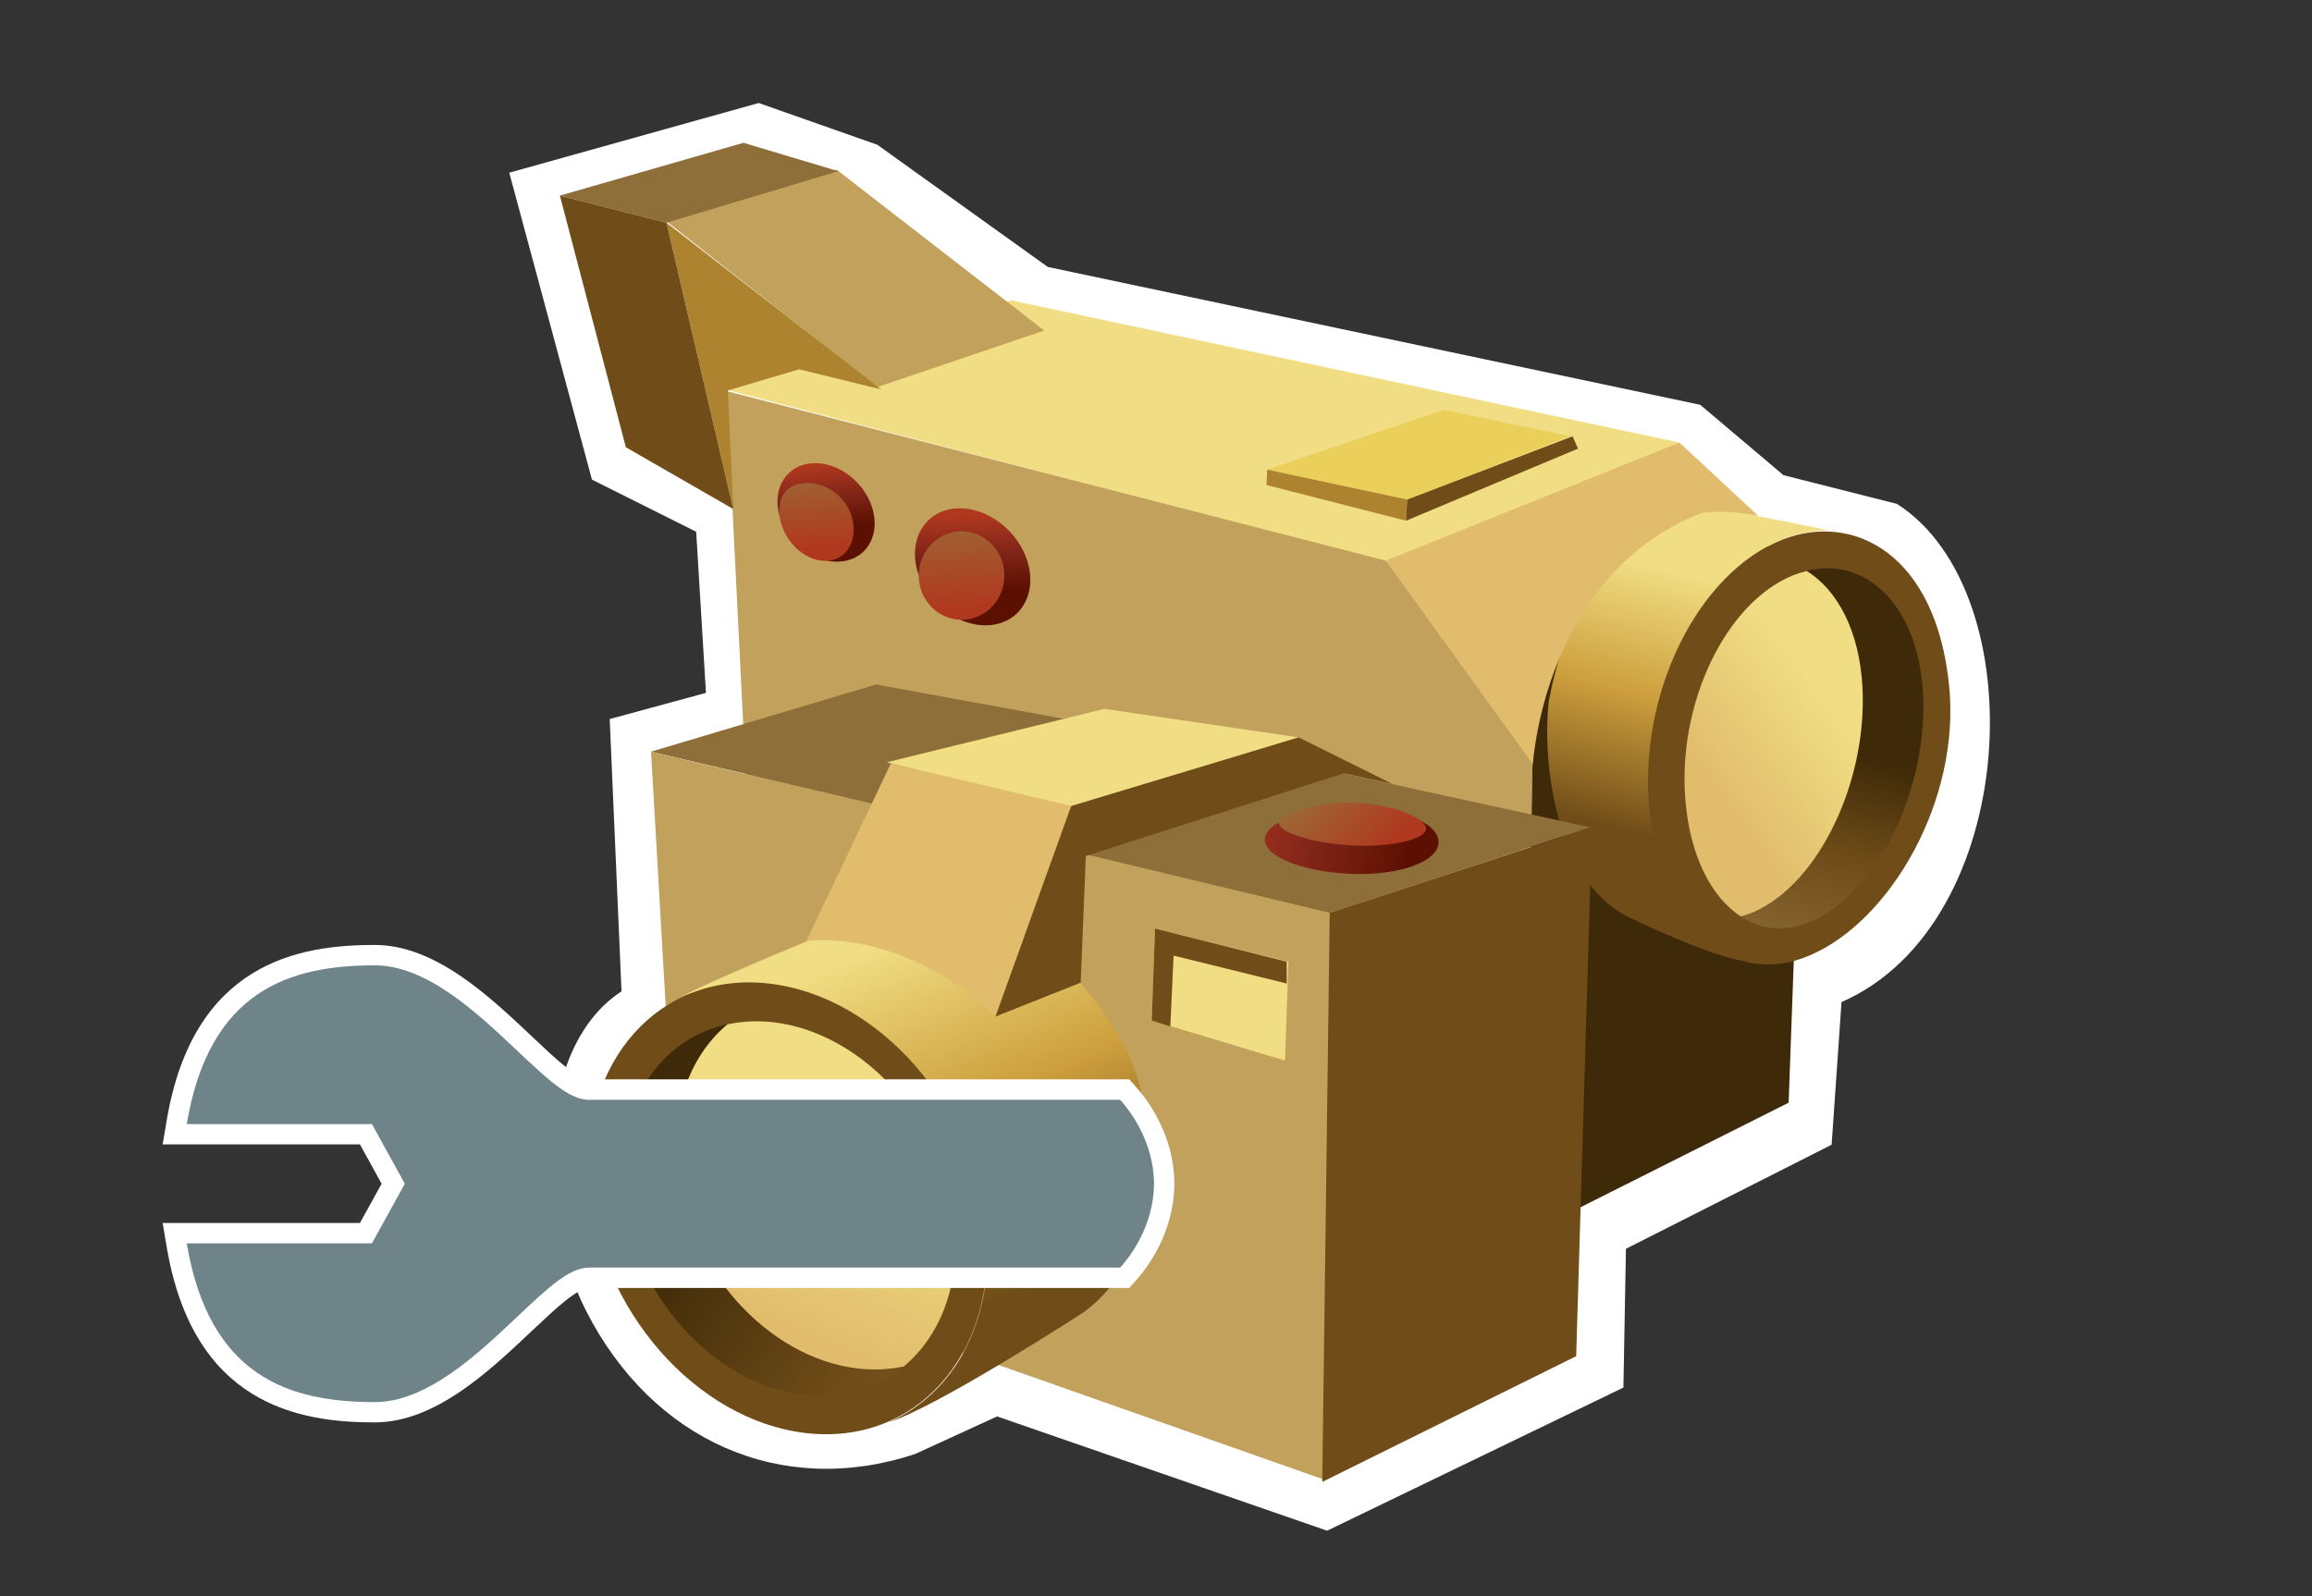 <?xml version="1.0" encoding="UTF-8"?>
<svg xmlns="http://www.w3.org/2000/svg" xmlns:xlink="http://www.w3.org/1999/xlink" contentScriptType="text/ecmascript" width="84" baseProfile="tiny" zoomAndPan="magnify" contentStyleType="text/css" viewBox="0 0 84 58" height="58" preserveAspectRatio="xMidYMid meet" version="1.1">
    <rect x="0" y="0" width="84" height="58" fill="#333333" stroke="none"/>
    <g>
        <g>
            <g>
                <g>
                    <g>
                        <path fill="#ffffff" d="M 25.294 19.322 L 21.507 17.428 L 18.503 6.275 L 27.566 3.743 L 31.875 5.26 L 38.068 9.7 L 61.773 14.709 L 64.797 17.266 L 68.921 18.31 C 73.962 21.531 73.414 33.569 66.906 36.412 L 66.547 41.596 L 59.074 45.377 L 58.982 50.42 L 48.217 55.621 L 36.227 51.468 L 33.253 52.832 C 28.397 54.443 23.703 52.365 21.293 47.63 C 19.453 44.015 19.453 38.054 22.581 36.023 L 22.152 26.128 L 25.649 25.177 L 25.294 19.322 z "/>
                        <g>
                            <g>
                                <g>
                                    <polygon fill="#f1de84" points="61.017,16.081 36.738,10.913 26.374,14.159 50.63,20.496         "/>
                                    <polygon fill="#c1a15b" points="24.226,8.052 30.396,6.166 37.938,12.01 31.868,14.067         "/>
                                    <g>
                                        <polygon fill="#c1a15b" points="55.718,25.659 55.364,44.903 27.432,34.905 26.399,14.211 50.349,20.373          "/>
                                    </g>
                                    <polygon fill="#ad832f" points="26.444,14.188 29.033,13.419 32.016,14.151 24.217,8.093 26.641,18.496         "/>
                                    <polygon fill="#8e6f3a" points="27.011,5.189 20.342,7.107 24.217,8.093 30.454,6.22         "/>
                                    <polygon fill="#704d18" points="20.342,7.107 22.739,16.252 26.641,18.496 24.217,8.093         "/>
                                    <path fill="#3e2a08" d="M 55.364 44.903 L 55.718 25.66 C 58.809 16.792 62.541 19.856 65.707 20.14 L 64.985 40.068 L 55.364 44.903 z "/>
                                    <g>
                                        <g>
                                            <path fill="#cfecff" d="M 64.926 21.324 C 67.371 23.136 67.57 27.366 65.105 30.498 C 65.812 28.34 64.318 24.538 62.235 23.421 C 63.363 21.616 64.926 21.324 64.926 21.324 z "/>
                                            <path fill="#704d18" d="M 59.893 29.402 C 60.27 33.579 62.864 35.957 65.747 34.718 C 68.674 33.479 71.229 29.093 70.818 24.933 C 70.342 20.128 67.348 18.596 64.751 19.608 C 61.641 20.836 59.492 25.225 59.893 29.402 z "/>
                                            <linearGradient x1="-187.69" gradientTransform="matrix(1.2 0.172 -0.049 1.069 307.549 -327.011)" y1="369.383" x2="-186.917" gradientUnits="userSpaceOnUse" y2="361.278" xlink:type="simple" xlink:actuate="onLoad" id="XMLID_13_" xlink:show="other">
                                                <stop stop-color="#8e6f3a" offset="0"/>
                                                <stop stop-color="#704d18" offset="0.563"/>
                                                <stop stop-color="#3e2a08" offset="1"/>
                                            </linearGradient>
                                            <path fill="url(#XMLID_13_)" d="M 61.232 29.067 C 61.509 32.53 63.566 34.493 65.865 33.456 C 68.195 32.417 70.007 28.773 69.874 25.318 C 69.729 21.861 67.575 19.892 65.098 20.922 C 62.654 21.957 60.94 25.605 61.232 29.067 z "/>
                                            <linearGradient x1="-185.856" gradientTransform="matrix(1.2 0.172 -0.049 1.069 307.549 -327.011)" y1="359.94" x2="-189.816" gradientUnits="userSpaceOnUse" y2="362.986" xlink:type="simple" xlink:actuate="onLoad" id="XMLID_14_" xlink:show="other">
                                                <stop stop-color="#f1de84" offset="0"/>
                                                <stop stop-color="#e0bc6c" offset="1"/>
                                            </linearGradient>
                                            <path fill="url(#XMLID_14_)" d="M 67.668 24.979 C 67.563 22.958 66.774 21.448 65.643 20.747 C 65.464 20.793 65.282 20.847 65.099 20.922 C 62.656 21.956 60.941 25.605 61.233 29.068 C 61.397 31.095 62.177 32.6 63.248 33.3 C 63.415 33.254 63.583 33.199 63.754 33.122 C 66.07 32.082 67.841 28.436 67.668 24.979 z "/>
                                        </g>
                                        <linearGradient x1="-190.329" gradientTransform="matrix(1.2 0.172 -0.049 1.069 307.549 -327.011)" y1="356.062" x2="-191.49" gradientUnits="userSpaceOnUse" y2="365.155" xlink:type="simple" xlink:actuate="onLoad" id="XMLID_15_" xlink:show="other">
                                            <stop stop-color="#f1de84" offset="0"/>
                                            <stop stop-color="#cd9f3d" offset="0.489"/>
                                            <stop stop-color="#704d18" offset="1"/>
                                        </linearGradient>
                                        <path fill="url(#XMLID_15_)" d="M 59.924 29.387 C 59.526 25.207 61.672 20.82 64.783 19.593 C 65.35 19.368 65.906 19.269 66.439 19.274 C 65.665 19.105 64.543 18.878 62.898 18.574 C 60.539 18.425 57.243 20.149 56.269 25.493 C 56.025 27.747 56.525 31.891 59.051 33.268 C 59.051 33.268 62.262 34.846 63.512 34.934 C 61.649 34.487 60.2 32.414 59.924 29.387 z "/>
                                    </g>
                                    <g>
                                        <g>
                                            <polygon fill="#eacf5a" points="57.031,15.847 51.128,18.153 46.039,17.066 52.448,14.89           "/>
                                            <polygon fill="#ad832f" points="51.083,18.921 46.014,17.625 46.039,17.066 51.128,18.153           "/>
                                        </g>
                                        <polygon fill="#704d18" points="51.128,18.153 51.083,18.921 57.333,16.302 57.135,15.854          "/>
                                    </g>
                                    <path fill="#e0bc6c" d="M 55.688 27.764 L 50.349 20.372 L 61.017 16.08 L 63.879 18.743 C 63.484 18.698 62.812 18.518 61.834 18.639 C 57.771 20.181 56.022 24.392 55.688 27.764 z "/>
                                </g>
                                <g>
                                    <g>
                                        <g>
                                            <linearGradient x1="-245.742" gradientTransform="matrix(1.184 0.096 -0.004 1.09 322.21 -335.034)" y1="344.517" x2="-245.333" gradientUnits="userSpaceOnUse" y2="346.561" xlink:type="simple" xlink:actuate="onLoad" id="XMLID_16_" xlink:show="other">
                                                <stop stop-color="#b0381e" offset="0"/>
                                                <stop stop-color="#822519" offset="0.5"/>
                                                <stop stop-color="#5c1001" offset="1"/>
                                            </linearGradient>
                                            <path fill="url(#XMLID_16_)" d="M 31.709 18.516 C 31.98 19.506 31.443 20.352 30.503 20.407 C 29.568 20.466 28.587 19.71 28.317 18.723 C 28.047 17.735 28.585 16.888 29.522 16.832 C 30.461 16.774 31.439 17.53 31.709 18.516 z "/>
                                            <linearGradient x1="-245.963" gradientTransform="matrix(1.184 0.096 -0.004 1.09 322.21 -335.034)" y1="344.846" x2="-245.589" gradientUnits="userSpaceOnUse" y2="347.223" xlink:type="simple" xlink:actuate="onLoad" id="XMLID_17_" xlink:show="other">
                                                <stop stop-color="#9e6434" offset="0"/>
                                                <stop stop-color="#b0381e" offset="1"/>
                                            </linearGradient>
                                            <path fill="url(#XMLID_17_)" d="M 30.959 18.821 C 31.176 19.632 30.771 20.329 30.059 20.378 C 29.345 20.426 28.591 19.802 28.374 18.992 C 28.157 18.177 28.517 17.597 29.231 17.551 C 29.947 17.502 30.744 18.005 30.959 18.821 z "/>
                                        </g>
                                    </g>
                                </g>
                                <g>
                                    <g>
                                        <g>
                                            <linearGradient x1="-237.052" gradientTransform="matrix(1.178 0.178 -0.019 1.042 321.413 -340.139)" y1="384.887" x2="-236.555" gradientUnits="userSpaceOnUse" y2="387.374" xlink:type="simple" xlink:actuate="onLoad" id="XMLID_18_" xlink:show="other">
                                                <stop stop-color="#b0381e" offset="0"/>
                                                <stop stop-color="#822519" offset="0.5"/>
                                                <stop stop-color="#5c1001" offset="1"/>
                                            </linearGradient>
                                            <path fill="url(#XMLID_18_)" d="M 37.351 20.473 C 37.673 21.647 37.032 22.652 35.92 22.719 C 34.809 22.786 33.648 21.888 33.324 20.719 C 33.004 19.547 33.645 18.54 34.758 18.474 C 35.869 18.407 37.03 19.303 37.351 20.473 z "/>
                                            <linearGradient x1="-241.553" gradientTransform="matrix(1.184 0.096 -0.004 1.09 322.21 -335.034)" y1="346" x2="-241.103" gradientUnits="userSpaceOnUse" y2="348.853" xlink:type="simple" xlink:actuate="onLoad" id="XMLID_19_" xlink:show="other">
                                                <stop stop-color="#9e6434" offset="0"/>
                                                <stop stop-color="#b0381e" offset="1"/>
                                            </linearGradient>
                                            <ellipse rx="1.555" ry="1.608" fill="url(#XMLID_19_)" cx="34.936" cy="20.913"/>
                                        </g>
                                    </g>
                                </g>
                            </g>
                            <g>
                                <g>
                                    <polygon fill="#8e6f3a" points="40.313,26.424 31.83,24.872 23.653,27.313 32.227,29.327         "/>
                                    <polygon fill="#c1a15b" points="24.702,45.524 23.653,27.313 48.487,33.227 48.066,53.75         "/>
                                    <polygon fill="#704d18" points="48.041,53.848 57.266,49.279 57.839,30.062 48.312,33.168         "/>
                                    <polygon fill="#f1de84" points="38.867,29.396 32.219,27.698 40.127,25.758 47.182,26.794         "/>
                                    <linearGradient x1="-280.514" gradientTransform="matrix(1.133 -0.081 0.081 1.133 326.684 -309.977)" y1="283.82" x2="-276.621" gradientUnits="userSpaceOnUse" y2="295.16" xlink:type="simple" xlink:actuate="onLoad" id="XMLID_20_" xlink:show="other">
                                        <stop stop-color="#f1de84" offset="0"/>
                                        <stop stop-color="#cd9f3d" offset="0.489"/>
                                        <stop stop-color="#704d18" offset="1"/>
                                    </linearGradient>
                                    <path fill="url(#XMLID_20_)" d="M 41.187 38.738 C 38.775 33.41 34.431 32.482 31.636 33.267 C 28.5 34.512 25.968 35.597 24.795 36.191 C 25.598 35.907 27.017 35.655 27.972 35.767 C 31.96 36.228 35.486 40.262 35.851 44.773 C 36.115 48.044 34.637 50.659 32.287 51.677 C 34.016 51.155 39.364 47.688 39.364 47.688 C 42.328 45.511 42.017 41.029 41.187 38.738 z "/>
                                    <path fill="#e0bc6c" d="M 36.167 36.938 L 38.92 29.286 L 32.369 27.736 L 29.295 34.192 C 31.903 33.952 34.605 35.35 36.167 36.938 z "/>
                                    <polygon fill="#8e6f3a" points="48.312,33.168 57.775,30.062 47.881,27.907 38.61,30.842         "/>
                                    <g>
                                        <linearGradient x1="-17.476" gradientTransform="matrix(0.717 -1.028 0.884 0.782 -1119.276 -1029.026)" y1="1330.278" x2="-14.689" gradientUnits="userSpaceOnUse" y2="1336.072" xlink:type="simple" xlink:actuate="onLoad" id="XMLID_21_" xlink:show="other">
                                            <stop stop-color="#b0381e" offset="0"/>
                                            <stop stop-color="#822519" offset="0.5"/>
                                            <stop stop-color="#5c1001" offset="1"/>
                                        </linearGradient>
                                        <path fill="url(#XMLID_21_)" d="M 49.673 29.353 C 51.388 29.467 52.527 30.135 52.214 30.827 C 51.904 31.508 50.261 31.899 48.546 31.713 C 46.831 31.541 45.694 30.918 46.005 30.307 C 46.316 29.686 47.958 29.251 49.673 29.353 z "/>
                                        <linearGradient x1="-10.027" gradientTransform="matrix(0.691 -0.663 0.859 0.584 -1090.568 -755.681)" y1="1332.854" x2="-10.027" gradientUnits="userSpaceOnUse" y2="1335.837" xlink:type="simple" xlink:actuate="onLoad" id="XMLID_22_" xlink:show="other">
                                            <stop stop-color="#9e6434" offset="0"/>
                                            <stop stop-color="#b0381e" offset="1"/>
                                        </linearGradient>
                                        <path fill="url(#XMLID_22_)" d="M 49.378 29.175 C 50.841 29.267 52.008 29.853 51.79 30.206 C 51.575 30.556 50.314 30.828 48.847 30.702 C 47.383 30.584 46.273 30.14 46.489 29.824 C 46.707 29.508 47.914 29.09 49.378 29.175 z "/>
                                    </g>
                                    <polygon fill="#704d18" points="36.167,36.938 38.92,29.287 47.182,26.794 50.59,28.485 48.819,28.1 39.45,31.105           39.264,35.707         "/>
                                    <g>
                                        <path fill="#704d18" d="M 35.833 44.748 C 36.197 49.257 33.259 52.536 29.274 52.072 C 25.286 51.607 21.758 47.576 21.395 43.066 C 21.032 38.557 23.969 35.275 27.953 35.741 C 31.941 36.204 35.468 40.236 35.833 44.748 z "/>
                                        <linearGradient x1="-272.857" gradientTransform="matrix(1.133 -0.081 0.081 1.133 326.684 -309.977)" y1="301.093" x2="-285.788" gradientUnits="userSpaceOnUse" y2="290.262" xlink:type="simple" xlink:actuate="onLoad" id="XMLID_23_" xlink:show="other">
                                            <stop stop-color="#8e6f3a" offset="0"/>
                                            <stop stop-color="#704d18" offset="0.563"/>
                                            <stop stop-color="#3e2a08" offset="1"/>
                                        </linearGradient>
                                        <path fill="url(#XMLID_23_)" d="M 34.69 44.613 C 34.999 48.353 32.542 51.074 29.208 50.686 C 25.873 50.3 22.92 46.957 22.612 43.217 C 22.303 39.478 24.758 36.759 28.094 37.144 C 31.431 37.531 34.384 40.875 34.69 44.613 z "/>
                                    </g>
                                    <g>
                                        <linearGradient x1="-253.336" gradientTransform="matrix(1.136 0 0 1.136 318.464 -315.368)" y1="313.758" x2="-255.879" gradientUnits="userSpaceOnUse" y2="319.861" xlink:type="simple" xlink:actuate="onLoad" id="XMLID_24_" xlink:show="other">
                                            <stop stop-color="#f1de84" offset="0"/>
                                            <stop stop-color="#e0bc6c" offset="1"/>
                                        </linearGradient>
                                        <path fill="url(#XMLID_24_)" d="M 34.69 44.613 C 34.383 40.875 31.43 37.531 28.095 37.144 C 27.509 37.076 26.952 37.109 26.43 37.22 C 25.14 38.301 24.403 40.108 24.58 42.257 C 24.886 45.997 27.838 49.341 31.174 49.727 C 31.762 49.795 32.317 49.763 32.838 49.65 C 34.131 48.569 34.868 46.762 34.69 44.613 z "/>
                                    </g>
                                </g>
                                <polygon fill="#f1de84" points="41.964,33.74 41.844,37.081 46.689,38.539 46.81,34.945        "/>
                                <polygon fill="#704d18" points="41.844,37.081 41.964,33.74 46.749,34.945 46.749,35.738 42.639,34.723 42.52,37.302                 "/>
                            </g>
                        </g>
                    </g>
                </g>
            </g>
        </g>
        <g>
            <g>
                <rect width="84" fill="none" height="58"/>
            </g>
        </g>
        <g>
            <path fill="#ffffff" d="M 13.611 34.336 C 10.83 34.336 7.019 34.996 6.054 40.722 L 5.91 41.583 C 5.91 41.583 12.316 41.583 13.076 41.583 C 13.305 41.999 13.648 42.616 13.865 43.013 C 13.648 43.406 13.305 44.023 13.076 44.44 C 12.316 44.44 5.91 44.44 5.91 44.44 L 6.055 45.302 C 7.02 51.022 10.83 51.686 13.612 51.686 C 15.804 51.686 17.758 49.841 19.328 48.357 C 20.179 47.556 20.978 46.801 21.401 46.801 L 41.025 46.801 L 41.245 46.559 C 41.666 46.094 42.645 44.826 42.667 43.042 L 42.667 42.979 C 42.646 41.197 41.666 39.926 41.245 39.463 L 41.025 39.221 L 21.4 39.221 C 20.977 39.221 20.175 38.466 19.33 37.665 C 17.758 36.18 15.805 34.336 13.611 34.336 z "/>
            <path fill="#6e8489" d="M 41.93 43.013 C 41.93 43.005 41.932 42.995 41.932 42.99 L 41.928 42.99 C 41.909 41.441 41.023 40.321 40.697 39.964 C 40.284 39.964 21.401 39.964 21.401 39.964 C 20.682 39.964 19.905 39.225 18.821 38.207 C 17.348 36.811 15.512 35.077 13.612 35.077 C 10.526 35.077 7.602 35.986 6.784 40.846 C 7.944 40.846 13.513 40.846 13.513 40.846 L 14.708 43.014 L 13.513 45.178 C 13.513 45.178 7.945 45.178 6.784 45.178 C 7.602 50.037 10.524 50.948 13.612 50.948 C 15.512 50.948 17.348 49.213 18.821 47.82 C 19.905 46.8 20.684 46.06 21.401 46.06 C 21.401 46.06 40.284 46.06 40.697 46.06 C 41.023 45.705 41.91 44.583 41.928 43.035 L 41.932 43.035 C 41.932 43.026 41.93 43.018 41.93 43.013 z "/>
        </g>
    </g>
</svg>
